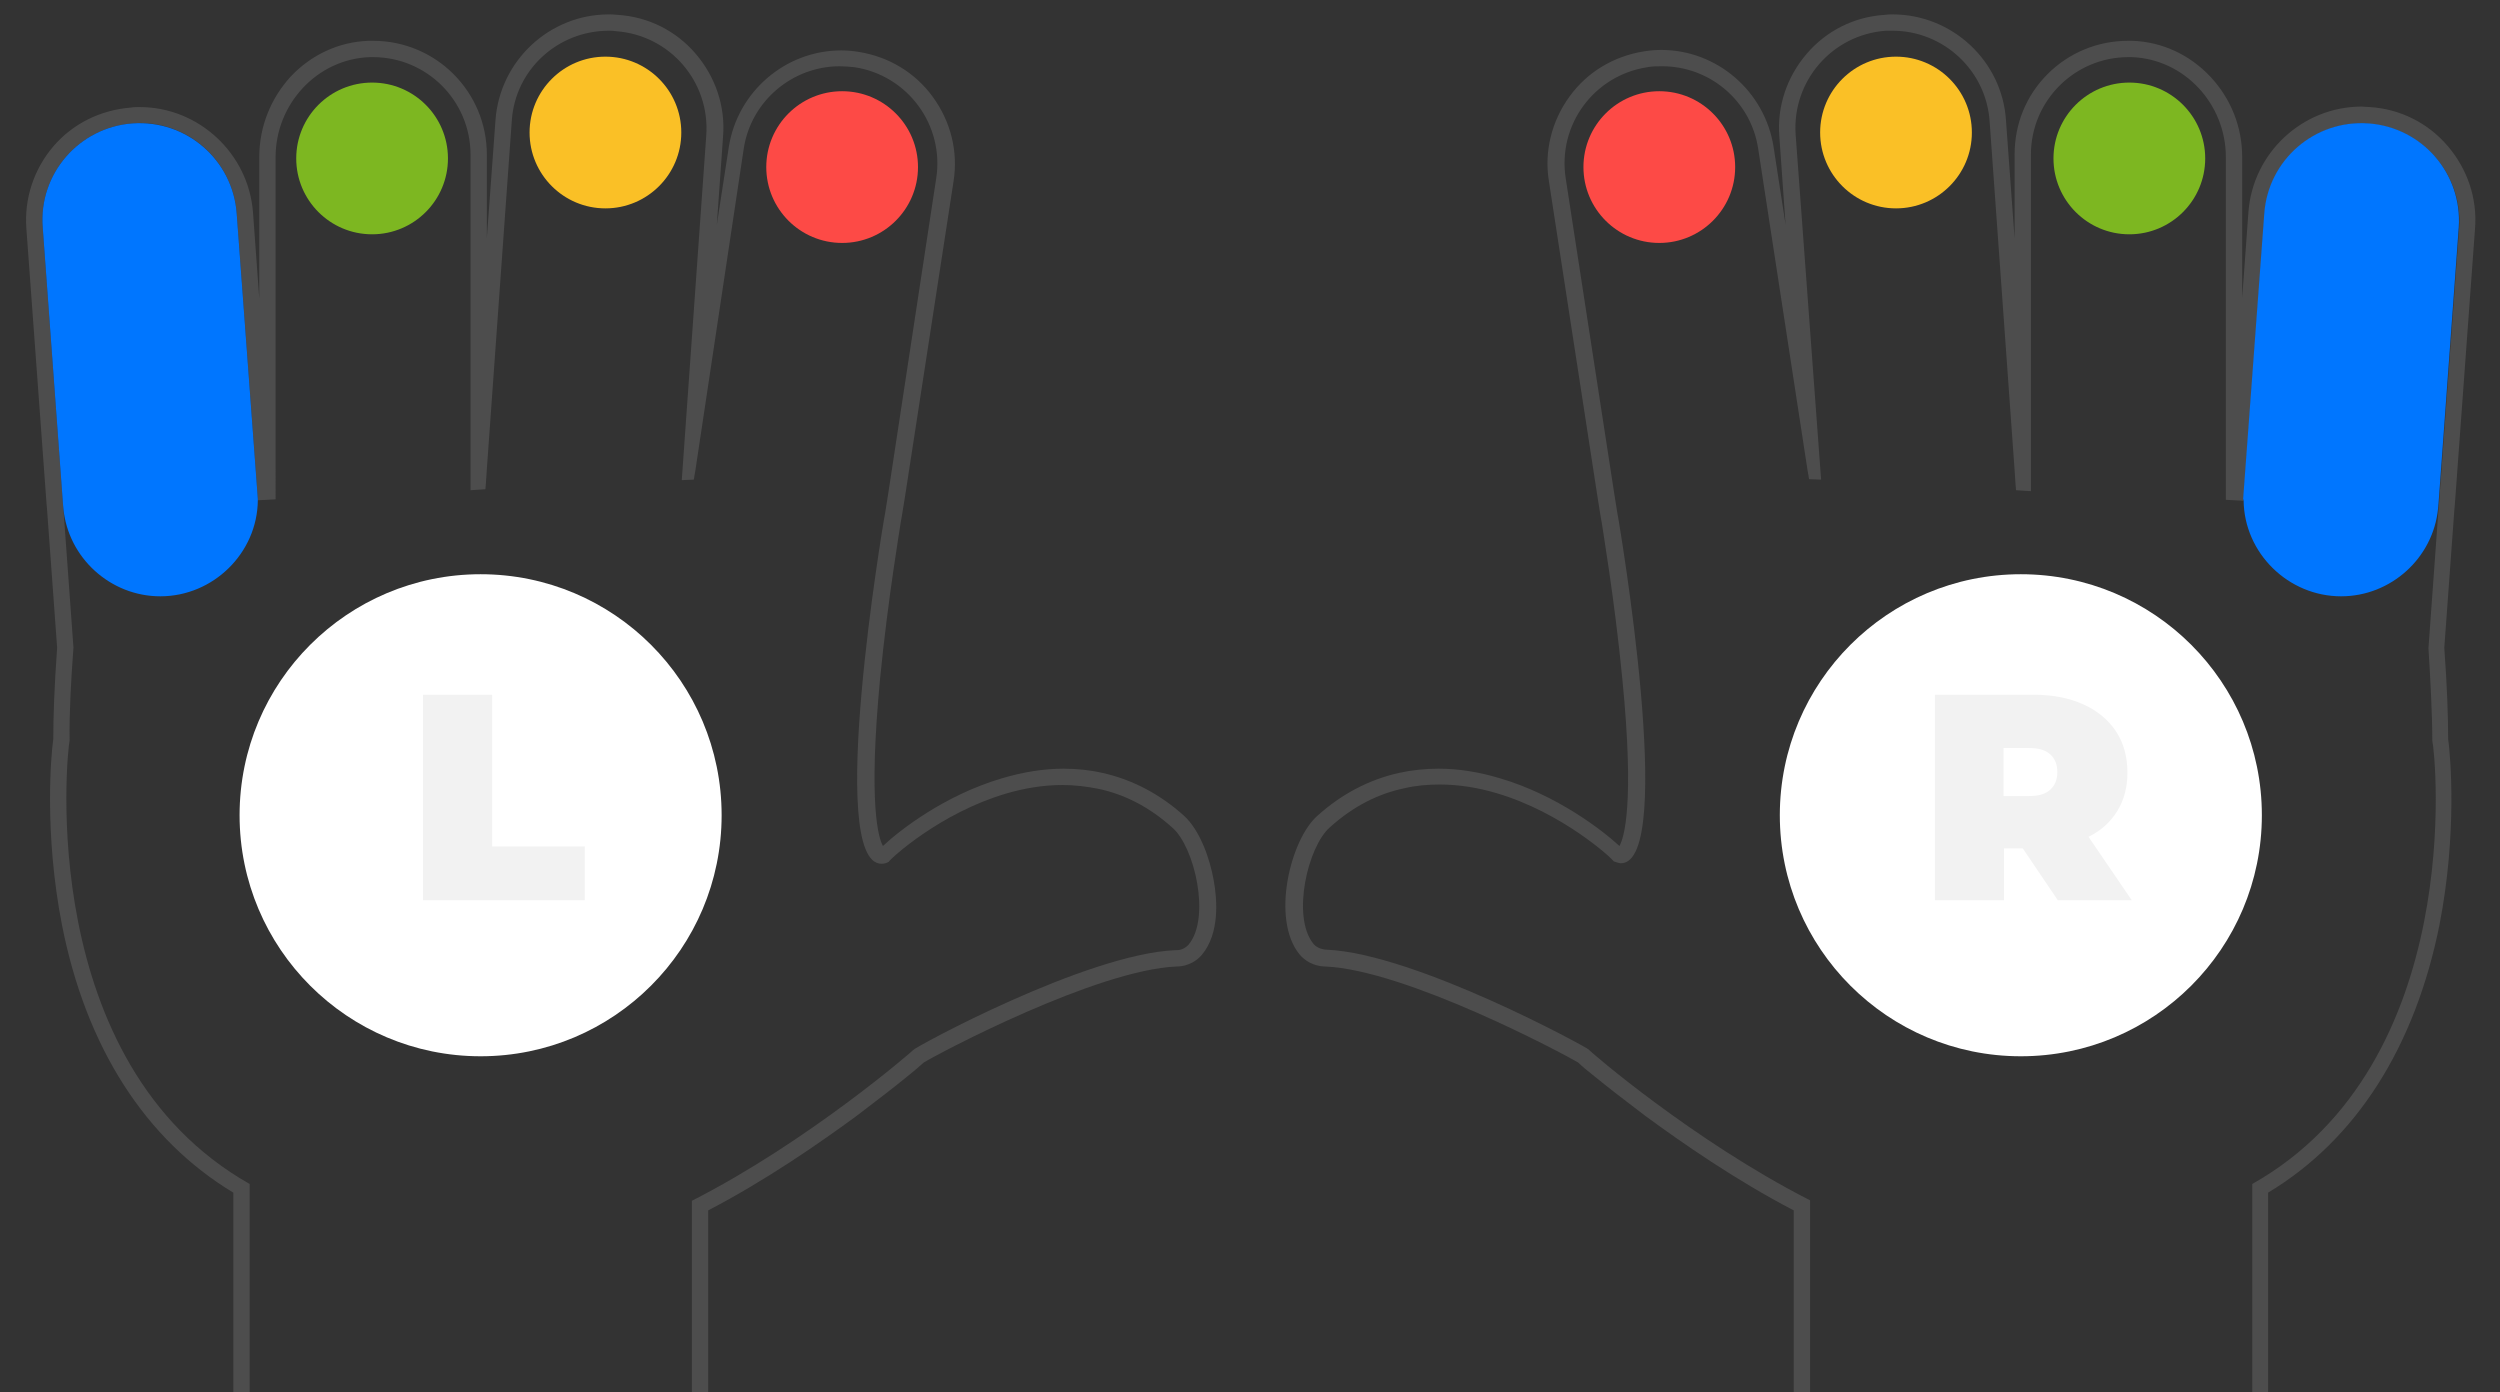 <?xml version="1.0" encoding="utf-8"?>
<!-- Generator: Adobe Illustrator 22.1.0, SVG Export Plug-In . SVG Version: 6.00 Build 0)  -->
<svg version="1.1" id="Layer_1" xmlns="http://www.w3.org/2000/svg" xmlns:xlink="http://www.w3.org/1999/xlink" x="0px" y="0px"
	 viewBox="0 0 520.7 290" style="enable-background:new 0 0 520.7 290;" xml:space="preserve">
<rect x="0" y="0" width="520.7" height="290" fill="#333333" stroke="none"/>
<style type="text/css">
	.st0{fill:#4D4D4D;}
	.st1{display:none;}
	.st2{display:inline;}
	.st3{fill:#0076FF;}
	.st4{display:none;fill:#FFCD00;}
	.st5{display:none;fill:#91BE4A;}
	.st6{fill:#7DB721;}
	.st7{fill:#FAC026;}
	.st8{fill:#FD4A46;}
	.st9{fill:#FFF;}
	.st10{enable-background:new    ;}
	.st11{fill:#F2F2F2;}
	.st12{display:none;fill:#FD4A46;}
	.st13{fill:#7DB721;}
</style>
<g id="Layer_1_1_">
</g>
<g id="left_x5F_hand_1_">
	<g>
		<g>
			<g>
				<g>
					<path class="st0" d="M126.8,6.4c0.5,0,1,0,1.5,0.1c11.2,0.8,19.6,10.5,18.8,21.7L142,100l2.5-0.1l0.1-0.5v-0.1l0.2-1.1
						L154.9,31c1.5-10,10.2-17.2,20-17.2c1,0,2.1,0.1,3.1,0.2c11.1,1.7,18.7,12.1,17,23.1l-10,65.7l-0.7,4.4l-0.2,1.1
						c0,0-12.2,71.6-0.5,71.6c0.5,0,1-0.1,1.5-0.4c0.5-0.8,10.8-10.2,24.4-14.2c3.7-1.1,7.7-1.8,11.8-1.8c2.5,0,5,0.3,7.5,0.8
						c5.2,1.1,10.4,3.6,15.4,8.1c4.6,4,8,18.7,3.4,24.3c-0.6,0.7-1.5,1.2-2.5,1.2c-0.1,0-0.2,0-0.3,0c-18.7,0.8-54.6,20.4-54.6,20.8
						c0,0.1-21.9,19.1-46.1,31.4v55H52v-58.5C7.3,221.3,13.9,157,14.5,154.2c-0.1-5.4,0.3-12.8,0.8-19.3l-2.1-29l-0.1-1.1L8.9,47.4
						C8,36.2,16.5,26.5,27.6,25.7c0.5,0,1-0.1,1.5-0.1c10.5,0,19.4,8.1,20.2,18.8l4.4,59.4v0.3v0.1l3.7-0.2V32.7
						c0-11,8.6-20.4,19.6-20.8c0.2,0,0.5,0,0.7,0C88.9,11.9,98,21,98,32.2v69.9l3.1-0.2l0.1-1.2l0.2-3l5.2-72.6
						C107.3,14.5,116.2,6.4,126.8,6.4 M126.8,3c-12.4,0-22.7,9.7-23.6,22l-1.8,24.6V32.2c0-13.1-10.6-23.7-23.7-23.7
						c-0.3,0-0.6,0-0.9,0c-6.2,0.2-12,2.9-16.3,7.5C56.4,20.5,54,26.4,54,32.7v29.5l-1.3-17.9c-0.9-12.3-11.3-22-23.6-22
						c-0.6,0-1.2,0-1.8,0.1c-6.3,0.5-12.1,3.3-16.2,8.1c-4,4.7-6.1,10.8-5.6,17.2L9.7,105l0.1,1.1l2.1,28.8
						c-0.6,8.3-0.8,14.5-0.8,19c-0.5,3.4-1.9,19.7,1.8,38.7c5,25.5,17.4,44.8,35.7,55.8V305v3.4H52h92.1h3.4V305v-52.9
						c12.1-6.3,23.3-14.1,30.8-19.6c4.5-3.4,8.1-6.2,10.3-8c1.9-1.5,3-2.5,3.8-3.2c3.1-1.9,35.9-19.3,52.7-20h0.1h0.1h0.1
						c1.9-0.1,3.7-1,4.9-2.4c3.8-4.5,3.2-11.6,2.5-15.5c-0.8-4.6-2.9-10.5-6.2-13.5c-5-4.5-10.7-7.5-16.9-8.9
						c-2.6-0.6-5.4-0.9-8.2-0.9c-4.1,0-8.4,0.7-12.8,2c-11.9,3.5-21.3,10.8-24.8,14.1c-0.9-1.6-3.1-8.4-0.6-34.8
						c1.6-16.5,4.3-32.4,4.3-32.6l0,0l0,0l0.2-1.1l0.7-4.3l10.1-65.6c1-6.3-0.6-12.5-4.3-17.6s-9.2-8.4-15.5-9.4
						c-1.2-0.2-2.4-0.3-3.6-0.3c-11.6,0-21.6,8.6-23.4,20.1l-2.5,16.2l1.3-18.4c0.5-6.3-1.6-12.4-5.7-17.2
						c-4.1-4.8-9.9-7.7-16.2-8.1C127.9,3,127.3,3,126.8,3L126.8,3z"/>
				</g>
			</g>
		</g>
		<g class="st1">
			<g class="st2">
				<g>
					<g>
						<path class="st3" d="M195.1,37.2L185,102.8l-0.7,4.4c-2.3,8.7-10.2,15.1-19.7,15.1c-11.2,0-20.4-9.1-20.4-20.3
							c0-0.9,0.1-1.8,0.2-2.6l0.2-1.1L154.9,31c1.7-11.1,12.1-18.7,23.2-17C189.2,15.7,196.8,26.1,195.1,37.2z"/>
					</g>
				</g>
			</g>
		</g>
		<path class="st4" d="M147,28.1l-5.1,71.8c0,0.3,0,0.5,0,0.8c0,11.2-9.1,20.3-20.4,20.3c-11.2,0-20.4-9.1-20.4-20.3l0.2-3l5.2-72.6
			c0.8-11.2,10.5-19.6,21.7-18.8C139.4,7.2,147.8,16.9,147,28.1z"/>
		<path class="st5" d="M98,32.2v69.7c0,11.2-9.1,20.3-20.4,20.3c-10.5,0-19.1-7.9-20.2-18.1V32.2c0-11.2,9.1-20.3,20.3-20.3
			C88.9,11.9,98,21,98,32.2z"/>
		<path class="st3" d="M53.7,104.2c-0.1,11-9.3,20-20.3,20c-10.4,0-19.2-8-20.2-18.3l-0.1-1.1L8.9,47.4C8,36.2,16.5,26.5,27.6,25.7
			c11.2-0.8,20.9,7.6,21.7,18.8l4.4,59.4L53.7,104.2z"/>
		<g>
			<circle class="st3" cx="29.2" cy="46.4" r="15.8"/>
			<circle class="st6" cx="77.5" cy="33" r="15.8"/>
			<circle class="st7" cx="126.1" cy="27.6" r="15.8"/>
			<circle class="st8" cx="175.4" cy="34.8" r="15.8"/>
		</g>
	</g>
	<g id="Layer_4">
		<circle class="st9" cx="100.1" cy="169.8" r="50.2"/>
		<g class="st10">
			<path class="st11" d="M88.1,144.7h14.4v31.6h19.3v11.2H88.1V144.7z"/>
		</g>
	</g>
</g>
<g id="right_x5F_hand">
	<g>
		<g>
			<g>
				<g>
					<g>
						<path class="st0" d="M394.2,6.4c10.5,0,19.5,8.2,20.2,18.9l5.2,72.6l0.2,3l0.1,1.2l3.1,0.2V32.2c0-11.2,9.1-20.3,20.3-20.3
							c0.2,0,0.5,0,0.7,0c11,0.4,19.6,9.8,19.6,20.8v71.4l3.7,0.2v-0.1v-0.3l4.4-59.4c0.8-10.7,9.7-18.8,20.2-18.8
							c0.5,0,1,0,1.5,0.1c11.2,0.8,19.6,10.6,18.8,21.7l-4.2,57.4l-0.1,1.1l-2.1,29c0.4,6.4,0.8,13.8,0.8,19.3
							c0.7,2.8,7.2,67.1-37.5,92.3V305H377v-55c-24.2-12.3-46.1-31.2-46.1-31.4c-0.1-0.3-36-20-54.6-20.8h-0.1
							c-1.1-0.1-2.1-0.5-2.7-1.3c-4.5-5.7-1.1-20.2,3.5-24.2c5-4.5,10.2-7,15.4-8.1c2.5-0.6,5-0.8,7.5-0.8c4.1,0,8.1,0.7,11.8,1.8
							c13.6,4,24,13.5,24.4,14.2c0.6,0.2,1.1,0.4,1.5,0.4c11.7,0-0.5-71.6-0.5-71.6l-0.2-1.1l-0.7-4.4l-10.1-65.6
							c-1.7-11.1,5.9-21.4,17-23.1c1-0.2,2.1-0.2,3.1-0.2c9.9,0,18.5,7.2,20,17.2l10.3,67.1l0.2,1.1v0.1l0.1,0.5l2.5,0.1L374,28.1
							c-0.8-11.2,7.6-20.9,18.8-21.7C393.3,6.4,393.8,6.4,394.2,6.4 M394.2,3L394.2,3c-0.6,0-1.1,0-1.7,0.1
							c-6.3,0.4-12.1,3.3-16.2,8.1s-6.2,10.9-5.7,17.2l1.3,18.4l-2.5-16.2C367.6,19,357.6,10.4,346,10.4c-1.2,0-2.4,0.1-3.6,0.3
							c-6.3,1-11.8,4.3-15.5,9.4s-5.3,11.4-4.3,17.6l10.1,65.6l0.7,4.4l0.2,1.1l0,0l0,0c0,0.2,2.7,16,4.3,32.6
							c2.6,26.4,0.3,33.2-0.6,34.8c-3.6-3.3-13-10.6-24.9-14.1c-4.3-1.3-8.6-2-12.8-2c-2.8,0-5.6,0.3-8.3,0.9
							c-6.2,1.4-11.9,4.4-16.9,8.9c-5.6,4.9-9.7,21.4-3.8,28.8c1.2,1.5,3.1,2.5,5.2,2.6h0.1h0.1c16.8,0.7,49.5,18.1,52.7,20
							c0.7,0.7,1.9,1.7,3.8,3.2c2.2,1.8,5.8,4.6,10.3,8c7.5,5.5,18.7,13.3,30.8,19.6V305v3.4h3.4h92h3.4V305v-56.6
							c18.3-11,30.6-30.3,35.7-55.8c3.7-19,2.3-35.2,1.8-38.7c0-4.5-0.2-10.7-0.8-19l2.1-28.8l0.1-1.1l4.2-57.4
							c0.5-6.3-1.6-12.4-5.7-17.2c-4.1-4.8-9.9-7.7-16.2-8.1c-0.6,0-1.2-0.1-1.7-0.1c-12.3,0-22.7,9.6-23.6,22L467,62.1V32.7
							c0-6.2-2.3-12.1-6.6-16.7c-4.3-4.6-10.1-7.3-16.3-7.5c-0.3,0-0.6,0-0.9,0c-6.3,0-12.3,2.5-16.7,6.9
							c-4.5,4.5-6.9,10.4-6.9,16.8v17.5L417.8,25C417,12.7,406.6,3,394.2,3L394.2,3L394.2,3z"/>
					</g>
				</g>
			</g>
		</g>
		<g class="st1">
			<g class="st2">
				<g>
					<g>
						<path class="st3" d="M325.9,37.2l10.1,65.6l0.7,4.4c2.3,8.7,10.2,15.1,19.7,15.1c11.2,0,20.4-9.1,20.4-20.3
							c0-0.9-0.1-1.8-0.2-2.6l-0.2-1.1L366.1,31c-1.7-11.1-12.1-18.7-23.2-17S324.2,26.1,325.9,37.2z"/>
					</g>
				</g>
			</g>
		</g>
		<path class="st4" d="M374,28.1l5.1,71.8c0,0.3,0,0.5,0,0.8c0,11.2,9.1,20.3,20.4,20.3c11.2,0,20.4-9.1,20.4-20.3l-0.2-3l-5.2-72.6
			C413.7,14,403.9,5.6,392.8,6.4C381.6,7.2,373.2,16.9,374,28.1z"/>
		<path class="st5" d="M423,32.2v69.7c0,11.2,9.1,20.3,20.4,20.3c10.5,0,19.1-7.9,20.2-18.1V32.2c0-11.2-9.1-20.3-20.3-20.3
			C432.1,11.9,423,21,423,32.2z"/>
		<path class="st3" d="M467.3,104.2c0.1,11,9.3,20,20.3,20c10.4,0,19.2-8,20.2-18.3l0.1-1.1l4.2-57.4c0.8-11.2-7.6-20.9-18.8-21.7
			c-11.2-0.8-20.9,7.6-21.7,18.8l-4.4,59.4L467.3,104.2z"/>
		<g>
			<circle class="st3" cx="491.8" cy="46.4" r="15.8"/>
			<circle class="st6" cx="443.5" cy="33" r="15.8"/>
			<circle class="st7" cx="394.9" cy="27.6" r="15.8"/>
			<circle class="st8" cx="345.6" cy="34.8" r="15.8"/>
		</g>
	</g>
	<g id="right_x5F_circle">
		<circle id="circle" class="st9" cx="420.9" cy="169.8" r="50.2"/>
		<g class="st10">
			<path class="st11" d="M421.3,176.7h-3.9v10.8h-14.4v-42.8h20.6c4,0,7.4,0.7,10.3,2c2.9,1.3,5.2,3.2,6.8,5.6s2.4,5.3,2.4,8.6
				c0,3.1-0.7,5.7-2.1,8c-1.4,2.3-3.4,4.1-6,5.4l9,13.2h-15.4L421.3,176.7z M427,157.1c-1-0.9-2.4-1.3-4.4-1.3h-5.3v10h5.3
				c2,0,3.4-0.4,4.4-1.3c1-0.9,1.5-2.1,1.5-3.7S428,158,427,157.1z"/>
		</g>
	</g>
</g>
</svg>
